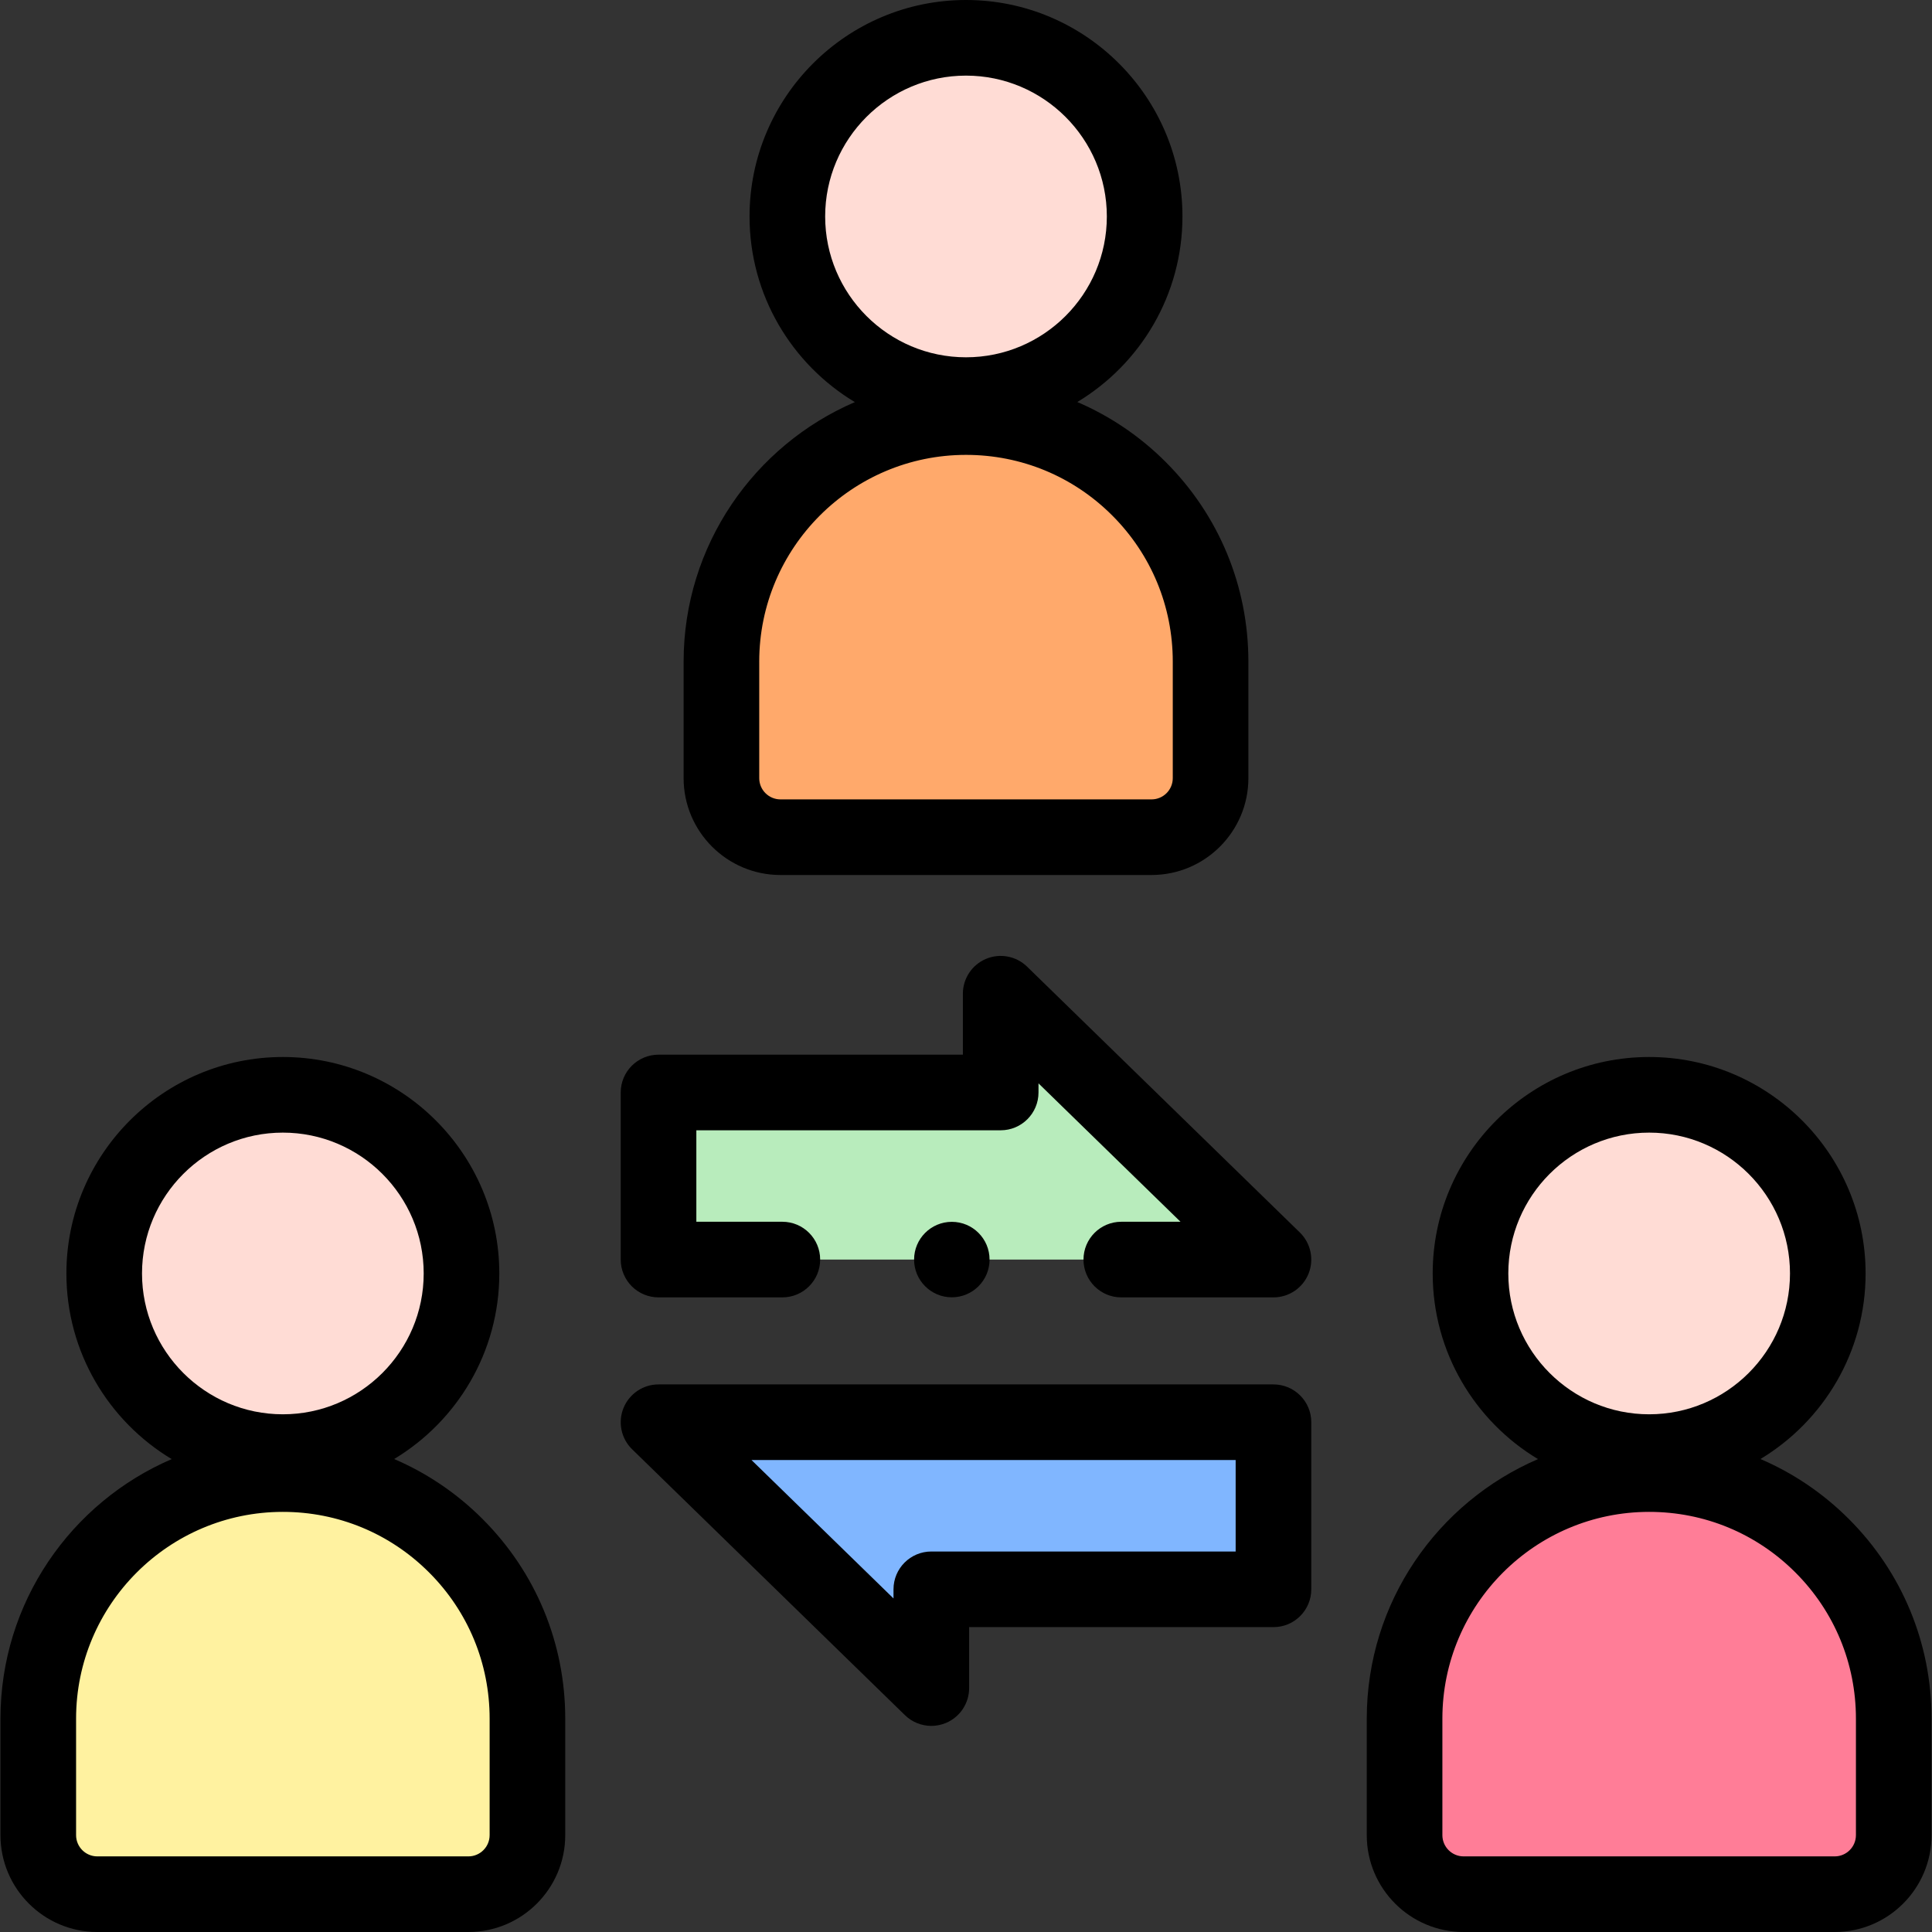 <svg id="Capa_1" enable-background="new 0 0 512 512" height="512" viewBox="0 0 512 512" width="512" xmlns="http://www.w3.org/2000/svg"><rect x="0" y="0" width="512" height="512" fill="#333333" stroke="none"/><g><g><circle cx="256" cy="57.363" fill="#ffdcd5" r="47.343"/><path d="m191.184 175.343v30.877c0 8.64 7.004 15.644 15.644 15.644h98.344c8.64 0 15.644-7.004 15.644-15.644v-30.877c0-35.807-29.035-64.831-64.842-64.816-35.787.014-64.79 29.029-64.79 64.816z" fill="#ffa96b"/><circle cx="74.959" cy="337.479" fill="#ffdcd5" r="47.343"/><path d="m10.143 455.459v30.877c0 8.64 7.004 15.644 15.644 15.644h98.344c8.64 0 15.644-7.004 15.644-15.644v-30.877c0-35.807-29.035-64.831-64.842-64.816-35.787.015-64.79 29.03-64.79 64.816z" fill="#fff2a0"/><circle cx="437.041" cy="337.479" fill="#ffdcd5" r="47.343"/><path d="m372.225 455.459v30.877c0 8.64 7.004 15.644 15.644 15.644h98.344c8.64 0 15.644-7.004 15.644-15.644v-30.877c0-35.807-29.035-64.831-64.842-64.816-35.787.015-64.79 29.03-64.79 64.816z" fill="#ff7d97"/><path d="m265.192 263.345v26.173h-90.673v44.281h32.81 89.827 40.325z" fill="#b8ecbc"/><path d="m174.519 376.904 72.289 70.455v-26.174h90.673v-44.281z" fill="#80b6ff"/></g><g><circle cx="252.243" cy="333.799" r="10"/><path d="m206.828 231.884h98.344c14.151 0 25.663-11.513 25.663-25.663v-30.877c0-19.995-7.788-38.792-21.93-52.928-6.842-6.839-14.78-12.174-23.409-15.876 16.682-10.044 27.866-28.326 27.866-49.177.001-31.63-25.732-57.363-57.362-57.363s-57.363 25.733-57.363 57.363c0 20.865 11.202 39.159 27.904 49.198-26.657 11.463-45.376 37.978-45.376 68.782v30.877c-.001 14.151 11.512 25.664 25.663 25.664zm49.172-211.845c20.58 0 37.324 16.744 37.324 37.324s-16.744 37.324-37.324 37.324-37.324-16.744-37.324-37.324 16.744-37.324 37.324-37.324zm-54.796 155.304c0-30.203 24.571-54.784 54.774-54.796h.023c14.632 0 28.389 5.697 38.738 16.042 10.355 10.351 16.058 24.114 16.058 38.755v30.877c0 3.101-2.523 5.624-5.624 5.624h-98.344c-3.101 0-5.624-2.523-5.624-5.624v-30.878z"/><path d="m104.455 386.656c16.682-10.044 27.867-28.326 27.867-49.176 0-31.63-25.733-57.363-57.363-57.363s-57.363 25.733-57.363 57.363c0 20.865 11.202 39.159 27.904 49.198-26.658 11.462-45.377 37.977-45.377 68.781v30.877c0 14.151 11.513 25.664 25.664 25.664h98.344c14.151 0 25.663-11.513 25.663-25.663v-30.877c0-19.995-7.788-38.792-21.93-52.928-6.841-6.839-14.779-12.175-23.409-15.876zm-29.496-86.5c20.58 0 37.324 16.744 37.324 37.324s-16.744 37.323-37.324 37.323-37.324-16.743-37.324-37.323 16.744-37.324 37.324-37.324zm54.796 186.181c0 3.101-2.523 5.624-5.624 5.624h-98.344c-3.101 0-5.624-2.523-5.624-5.624v-30.877c0-30.203 24.571-54.785 54.774-54.797h.022c14.632 0 28.39 5.697 38.739 16.042 10.355 10.351 16.058 24.114 16.058 38.755v30.877z"/><path d="m489.947 402.532c-6.842-6.839-14.78-12.175-23.41-15.876 16.682-10.044 27.867-28.326 27.867-49.176 0-31.63-25.733-57.363-57.363-57.363s-57.363 25.733-57.363 57.363c0 20.865 11.202 39.159 27.904 49.198-26.657 11.463-45.376 37.978-45.376 68.782v30.877c0 14.151 11.513 25.663 25.663 25.663h98.344c14.151 0 25.663-11.513 25.663-25.663v-30.877c.001-19.996-7.787-38.792-21.929-52.928zm-52.906-102.376c20.58 0 37.324 16.744 37.324 37.324s-16.744 37.323-37.324 37.323-37.324-16.743-37.324-37.323 16.744-37.324 37.324-37.324zm54.797 186.181c0 3.101-2.523 5.624-5.624 5.624h-98.344c-3.101 0-5.624-2.523-5.624-5.624v-30.877c0-30.203 24.571-54.785 54.774-54.797h.023c14.632 0 28.39 5.697 38.739 16.042 10.355 10.351 16.058 24.114 16.058 38.755v30.877z"/><path d="m174.519 343.819h32.811c5.534 0 10.02-4.486 10.02-10.02s-4.486-10.02-10.02-10.02h-22.792v-24.242h80.654c5.533 0 10.02-4.486 10.02-10.02v-2.417l37.634 36.679h-15.69c-5.533 0-10.02 4.486-10.02 10.02s4.486 10.02 10.02 10.02h40.326c4.076 0 7.746-2.469 9.282-6.245 1.535-3.776.63-8.106-2.289-10.951l-72.29-70.454c-2.886-2.812-7.175-3.623-10.887-2.056-3.713 1.566-6.126 5.203-6.126 9.232v16.154h-80.654c-5.533 0-10.02 4.486-10.02 10.02v44.281c0 2.658 1.056 5.206 2.934 7.085 1.881 1.878 4.429 2.934 7.087 2.934z"/><path d="m337.481 366.885h-162.962c-4.076 0-7.746 2.469-9.282 6.245-1.535 3.776-.63 8.106 2.289 10.951l72.29 70.454c1.909 1.86 4.432 2.844 6.995 2.844 1.312 0 2.635-.258 3.891-.788 3.713-1.566 6.126-5.203 6.126-9.232v-16.154h80.654c5.533 0 10.02-4.486 10.02-10.02v-44.281c-.001-5.534-4.487-10.019-10.021-10.019zm-10.019 44.28h-80.654c-5.533 0-10.02 4.486-10.02 10.02v2.417l-37.634-36.679h128.307v24.242z"/></g></g></svg>